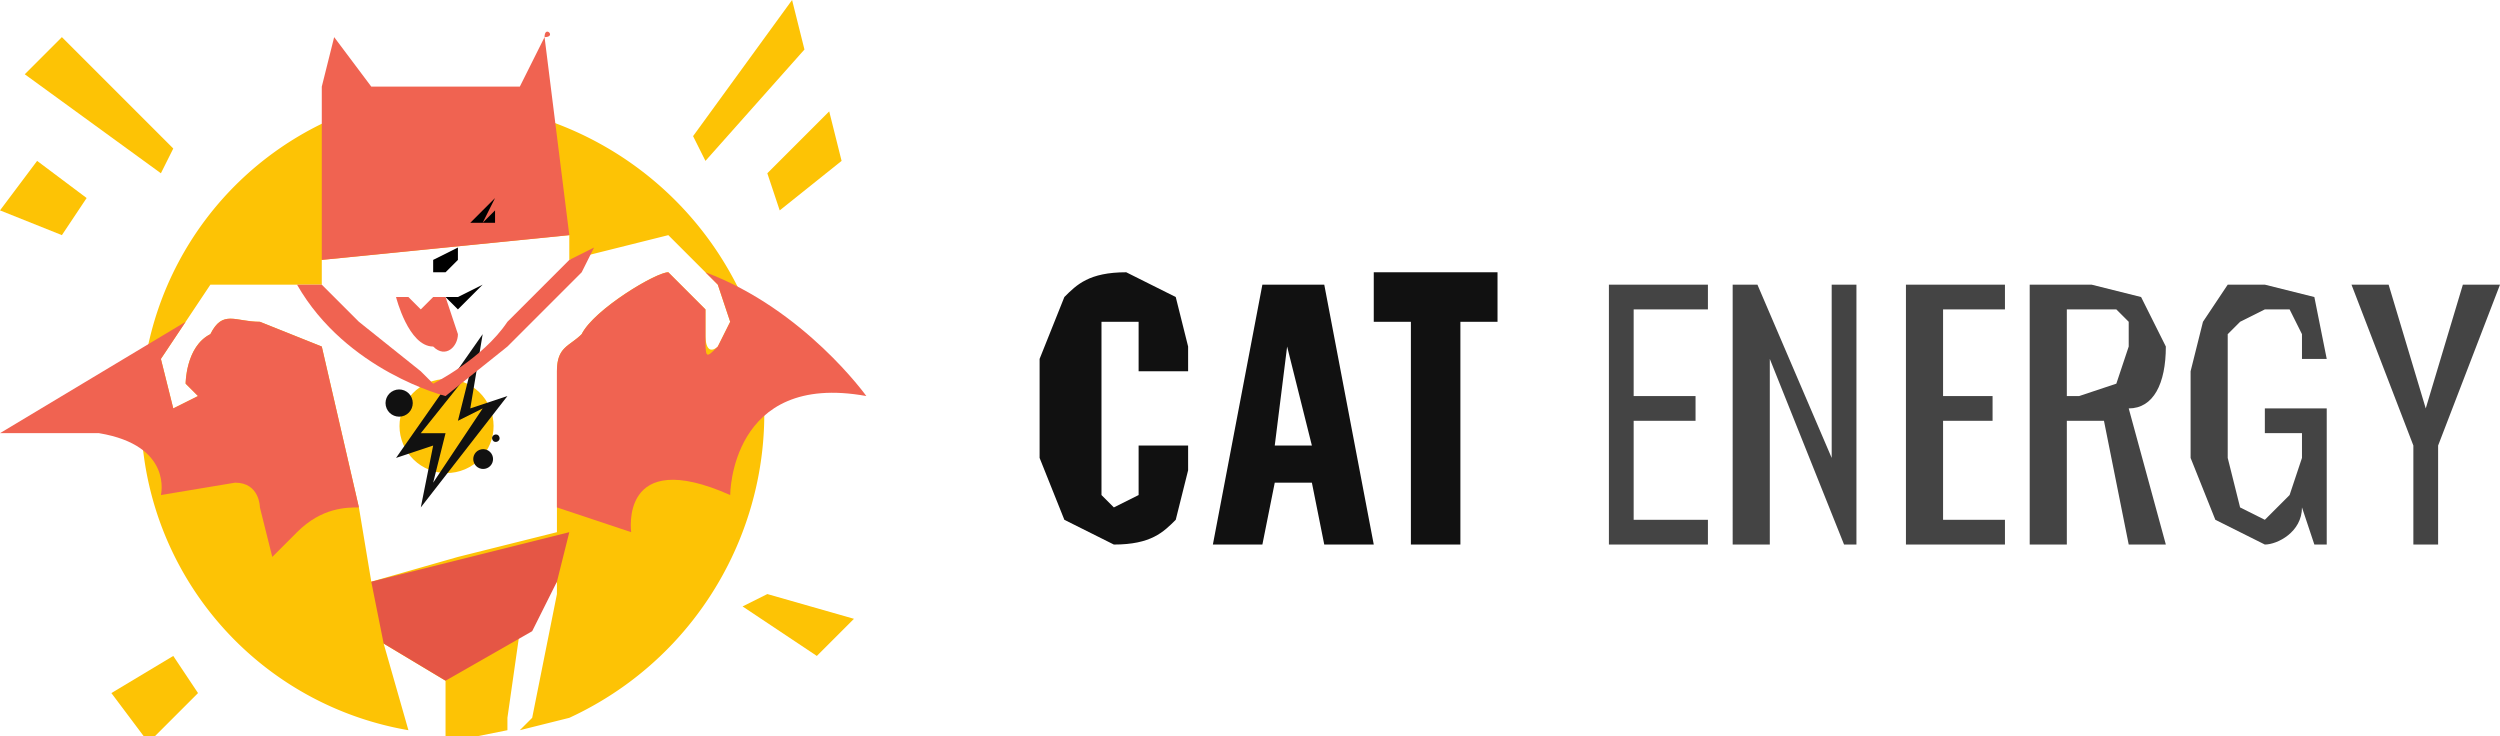 <svg version="1.1" id="Layer_1" xmlns="http://www.w3.org/2000/svg" x="0" y="0" viewBox="0 0 202 59.5" xml:space="preserve"><style>.st0{fill:#fdc305}.st1{fill:#f06351}.st3{fill:#111}.st4{fill:#444}</style><path class="st0" d="M60 24C54 11 39 5 26 10a26 26 0 007 49l-2-7 5 3v5l5-1v-1l1-7 3-4v1l-2 10-1 1 4-1c13-6 19-21 14-34zm-2 4s-1 1-1-1v-2l-3-3c-1 0-6 3-7 5-1 1-2 1-2 3v13l-8 2-7 2-1-6-3-13-5-2c-2 0-3-1-4 1-2 1-2 4-2 4l1 1-2 1-1-4 2-3 2-3h9v-2l20-2v2l8-2 1 1 3 3 1 3-1 2z"/><path class="st1" d="M57 22l1 1 1 3-1 2c-1 1-1 1-1-1v-2l-3-3c-1 0-6 3-7 5-1 1-2 1-2 3v11l6 2s-1-7 8-3c0 0 0-10 11-8 0 0-5-7-13-10zM46 19L44 3c1 0 0-1 0 0l-2 4H30l-3-4-1 4v14l20-2z"/><path d="M45 47l1-4-8 2-8 2 1 5 5 3 7-4 2-4z" fill="#e55645"/><path d="M32 16l1 1 1 1h-2 2l-2-2zM40 16l-2 2h2v-1l-1 1 1-2zM36 22l1-1v-1l-2 1v1h1z"/><path class="st1" d="M36 24h-1l-1 1-1-1h-1s1 4 3 4c1 1 2 0 2-1l-1-3z"/><path d="M34 25l-2-2 2 2 2-1v-1 1h1l2-1-2 2-1-1-2 1z"/><circle transform="rotate(-23 36 35)" class="st0" cx="36.3" cy="34.5" r="3.8"/><path class="st3" d="M41 32l-3 1 1-6-7 10 3-1-1 5 7-9zm-7 3l4-5-1 4 2-1-4 6 1-4h-2z"/><circle transform="rotate(-23 32 33)" class="st3" cx="32.4" cy="32.7" r="1.1"/><circle transform="rotate(-23 39 37)" class="st3" cx="39" cy="37.1" r=".8"/><circle transform="rotate(-23 40 35)" class="st3" cx="39.9" cy="35.4" r=".3"/><path class="st1" d="M46 21l-5 5c-2 3-6 5-6 5l-1-1-5-4-3-3h-2c4 7 12 9 12 9l5-4 6-6 1-2-2 1z"/><path class="st0" d="M65 4l-8 9-1-2 8-11zM63 17l5-4-1-4-5 5zM60 49l6 4 3-3-7-2zM2 6l3-3 9 9-1 2zM7 16l-4-3-3 4 5 2zM14 53l-5 3 3 4 4-4z"/><path class="st1" d="M26 28l-5-2c-2 0-3-1-4 1-2 1-2 4-2 4l1 1-2 1-1-4 2-3-15 9h8c6 1 5 5 5 5l6-1c2 0 2 2 2 2l1 4 2-2c2-2 4-2 5-2l-3-13z"/><path class="st3" d="M86 42l-2-5v-8l2-5c1-1 2-2 5-2l4 2 1 4v2h-4v-2-1-1h-2-1v14l1 1 2-1v-4h4v2l-1 4c-1 1-2 2-5 2l-4-2zM102 23h5l4 21h-4l-1-5h-3l-1 5h-4l4-21zm4 13l-2-8-1 8h3zM114 26h-3v-4h10v4h-3v18h-4V26z"/><path class="st4" d="M130 23h8v2h-6v7h5v2h-5v8h6v2h-8V23zM140 23h2l6 14V23h2v21h-1l-6-15v15h-3V23zM154 23h8v2h-5v7h4v2h-4v8h5v2h-8V23zM164 23h5l4 1 2 4c0 3-1 5-3 5l3 11h-3l-2-10h-3v10h-3V23zm4 9l3-1 1-3v-2l-1-1h-4v7h1zM179 42l-2-5v-7l1-4 2-3h3l4 1 1 5h-2v-2l-1-2h-2l-2 1-1 1v10l1 4 2 1 2-2 1-3v-2h-3v-2h5v11h-1l-1-3c0 2-2 3-3 3l-4-2zM195 36l-5-13h3l3 10 3-10h3l-5 13v8h-2v-8z"/></svg>
